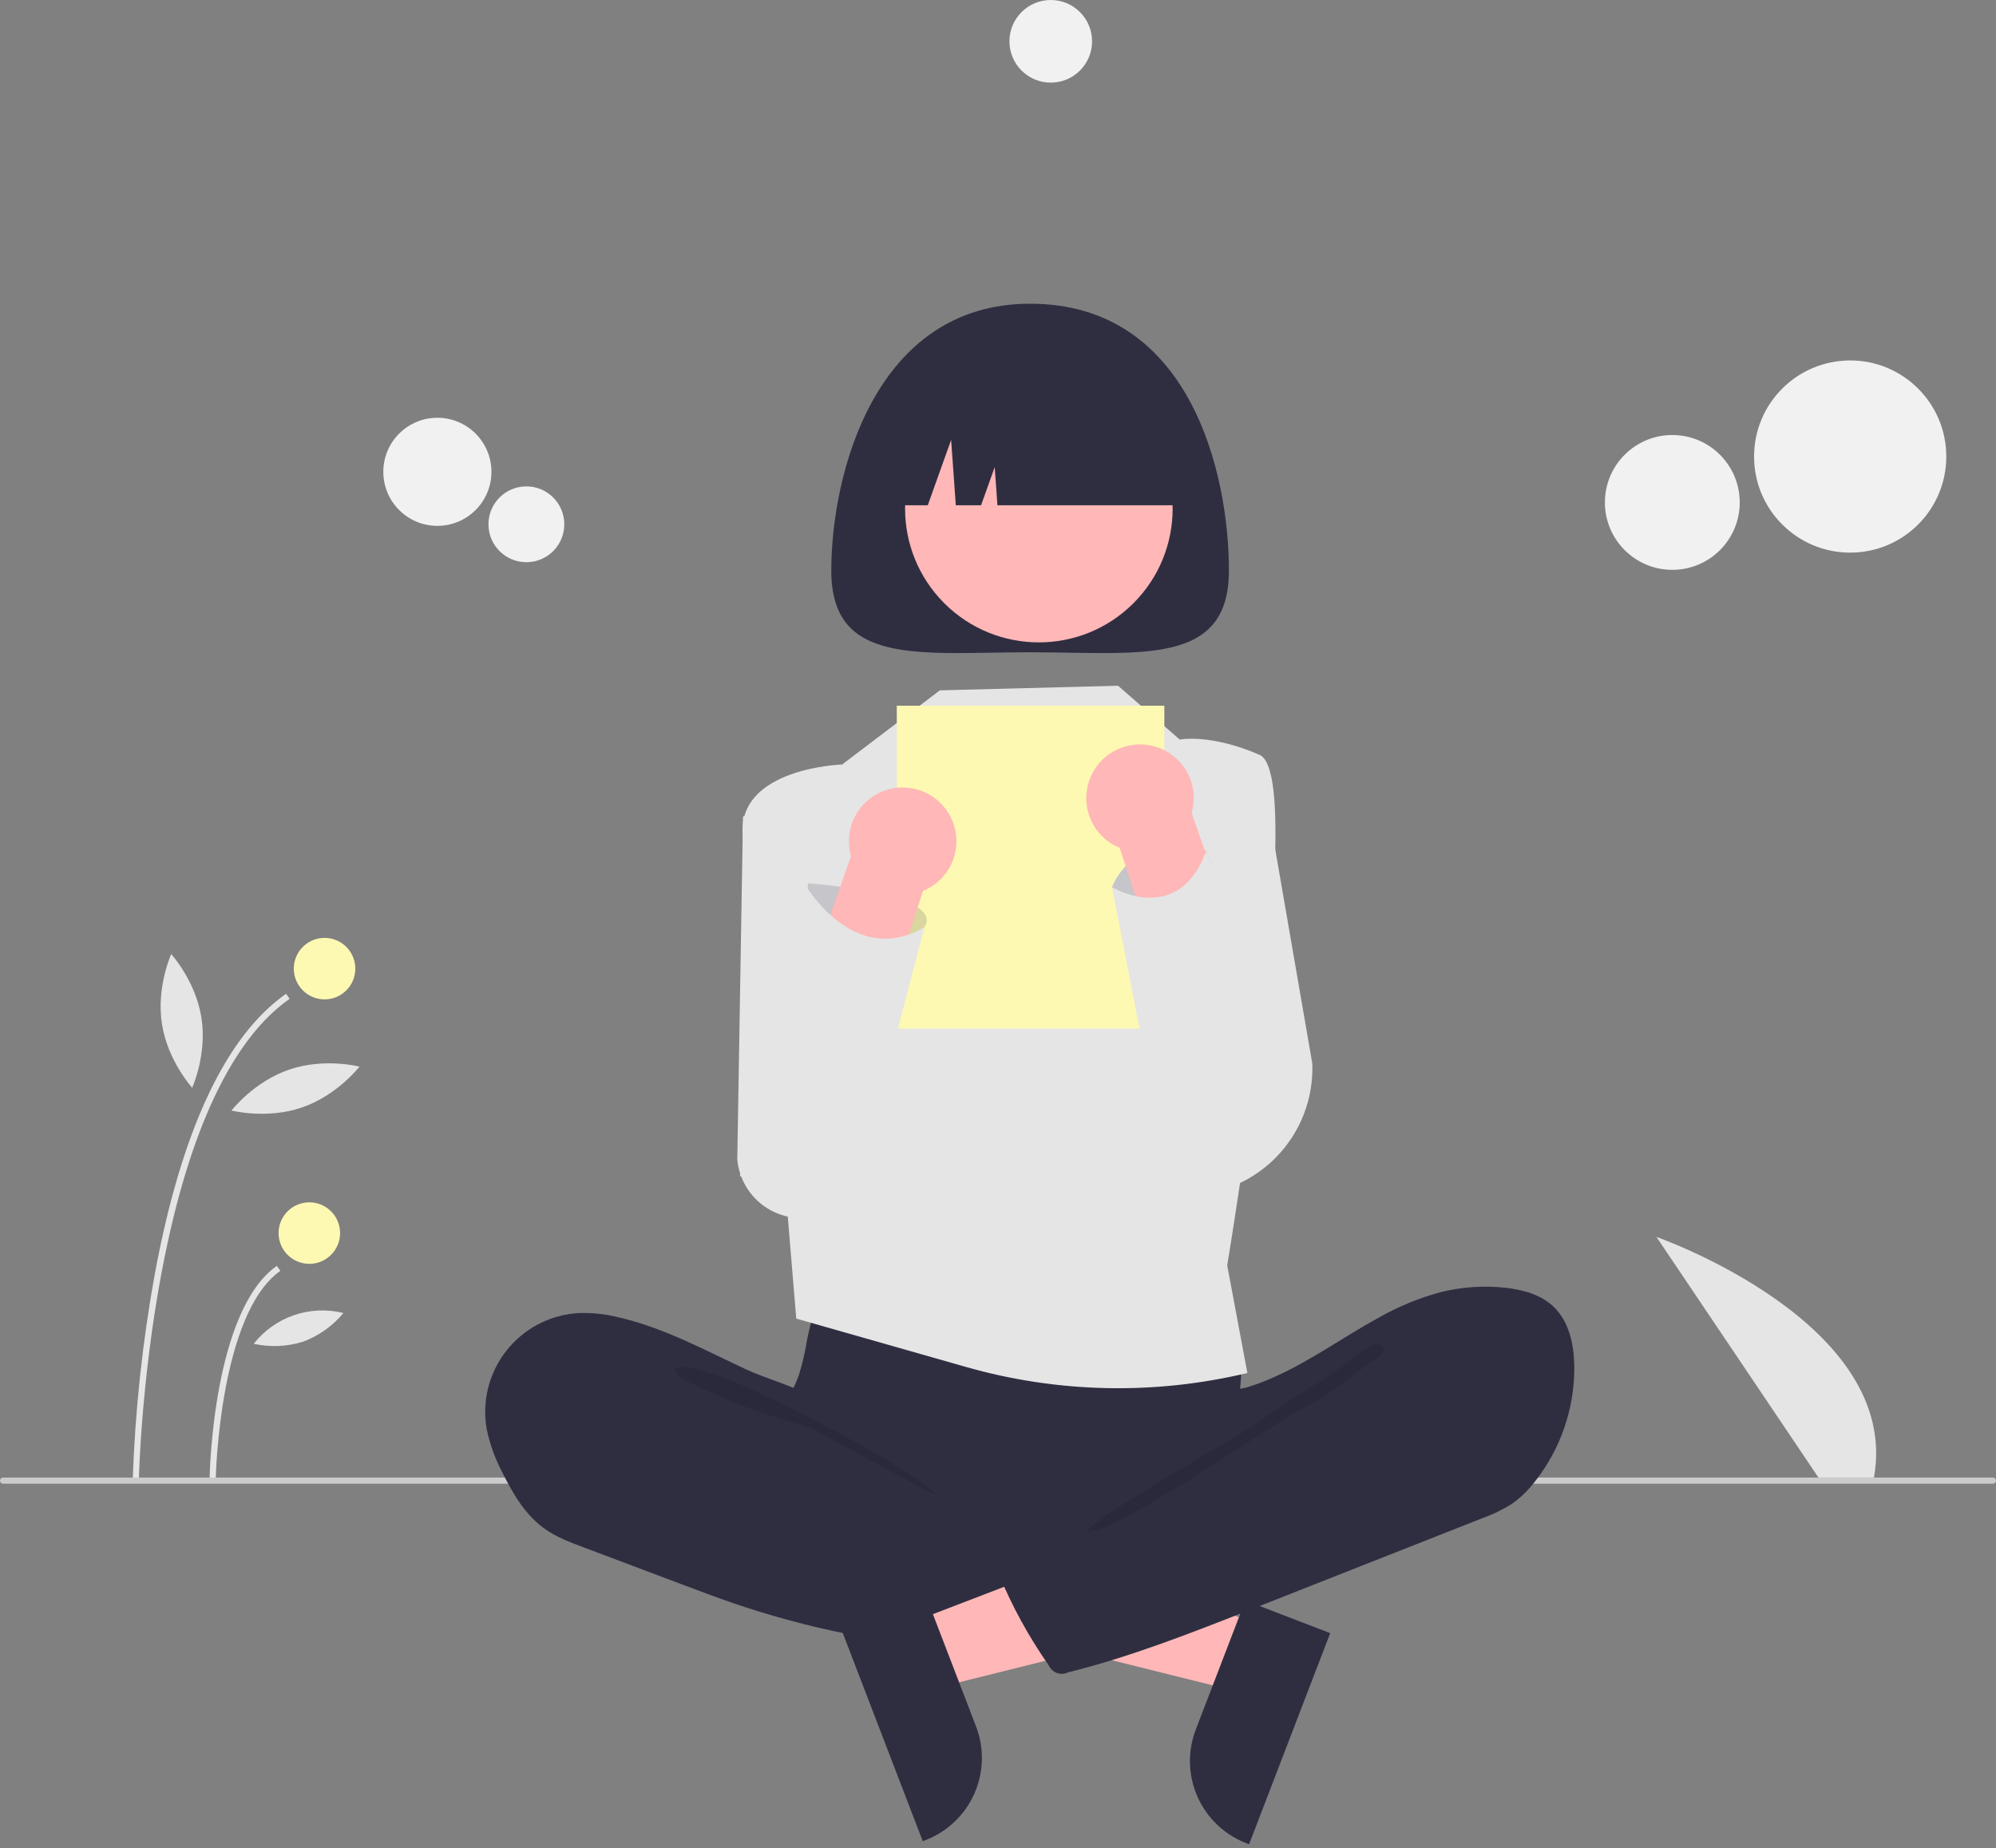 <svg width="500" height="463" viewBox="0 0 500 463" fill="none" xmlns="http://www.w3.org/2000/svg">
<rect x="0" y="0" width="500" height="463" fill="#808080" stroke="none"/>
<g clip-path="url(#clip0_212_147)">
<path d="M455.524 370.186L414.936 309.898C414.936 309.898 476.403 331.356 469.427 370.186H455.524Z" fill="#E5E5E5"/>
<path d="M34.794 370.586L33.253 370.556C33.849 353.424 35.677 336.357 38.723 319.488C45.386 283.37 56.465 259.649 71.653 248.986L72.537 250.246C37.058 275.157 34.812 369.635 34.794 370.586Z" fill="#E5E5E5"/>
<path d="M54.054 370.218L52.513 370.188C52.546 368.481 53.509 328.266 69.341 317.151L70.226 318.412C55.033 329.079 54.062 369.808 54.054 370.218Z" fill="#E5E5E5"/>
<path d="M81.303 250.386C85.558 250.386 89.007 246.937 89.007 242.682C89.007 238.427 85.558 234.978 81.303 234.978C77.048 234.978 73.599 238.427 73.599 242.682C73.599 246.937 77.048 250.386 81.303 250.386Z" fill="#FDF9B2"/>
<path d="M77.488 316.642C81.743 316.642 85.192 313.193 85.192 308.938C85.192 304.683 81.743 301.234 77.488 301.234C73.233 301.234 69.784 304.683 69.784 308.938C69.784 313.193 73.233 316.642 77.488 316.642Z" fill="#FDF9B2"/>
<path d="M50.463 255.005C51.911 264.253 48.137 272.524 48.137 272.524C48.137 272.524 42.016 265.802 40.568 256.554C39.12 247.306 42.894 239.034 42.894 239.034C42.894 239.034 49.015 245.757 50.463 255.005Z" fill="#E5E5E5"/>
<path d="M75.646 277.465C66.791 280.502 57.989 278.228 57.989 278.228C57.989 278.228 63.542 271.029 72.396 267.992C81.251 264.955 90.053 267.229 90.053 267.229C90.053 267.229 84.5 274.428 75.646 277.465Z" fill="#E5E5E5"/>
<path d="M75.93 336.141C71.923 337.4 67.655 337.584 63.554 336.675C66.158 333.36 69.665 330.869 73.653 329.501C77.64 328.133 81.938 327.948 86.029 328.966C83.349 332.201 79.867 334.675 75.93 336.141Z" fill="#E5E5E5"/>
<path d="M499.23 371.727H0.77C0.566 371.727 0.37 371.646 0.226 371.502C0.081 371.357 0 371.161 0 370.957C0 370.752 0.081 370.556 0.226 370.412C0.37 370.268 0.566 370.186 0.77 370.186H499.23C499.434 370.186 499.63 370.268 499.774 370.412C499.919 370.556 500 370.752 500 370.957C500 371.161 499.919 371.357 499.774 371.502C499.63 371.646 499.434 371.727 499.23 371.727Z" fill="#CBCBCB"/>
<path d="M315.71 407.244L309.408 423.648L243.133 407.143L252.435 382.932L315.71 407.244Z" fill="#FFB7B7"/>
<path d="M333.22 409.169L312.897 462.064L312.228 461.807C306.767 459.709 302.364 455.528 299.986 450.184C297.609 444.839 297.451 438.769 299.549 433.309L299.549 433.308L311.962 401.001L333.22 409.169Z" fill="#2F2E41"/>
<path d="M215.004 201.843L186.122 204.547L184.689 290.481C185.072 294.693 187.089 298.587 190.308 301.329C193.527 304.072 197.692 305.445 201.911 305.154L220.222 303.893L215.004 201.843Z" fill="#E5E5E5"/>
<path d="M316.824 197.613L297.062 197.359L295.892 299.467C300.258 299.612 304.609 298.856 308.67 297.247C312.732 295.637 316.419 293.207 319.5 290.109C322.582 287.011 324.992 283.312 326.58 279.241C328.168 275.171 328.901 270.817 328.732 266.451L316.824 197.613Z" fill="#E5E5E5"/>
<path d="M202.158 335.741C201.69 338.702 201.01 341.627 200.125 344.491C199.128 347.296 197.588 349.889 196.676 352.722C193.77 361.752 197.799 371.821 204.234 378.791C209.814 384.811 217.018 389.089 224.975 391.107C230.78 392.567 236.816 392.777 242.798 392.98C259.364 393.541 276.357 394.044 292.054 388.72C297.013 386.997 301.804 384.821 306.364 382.219C307.804 381.533 309.073 380.534 310.077 379.295C311.275 377.591 311.428 375.38 311.417 373.297C311.382 366.275 309.958 359.288 310.296 352.273C310.484 348.388 311.211 344.505 310.853 340.632C310.357 336.232 308.515 332.094 305.577 328.782C302.638 325.471 298.749 323.148 294.44 322.132C289.987 321.176 285.368 321.697 280.835 322.133C269.067 323.264 257.249 323.792 245.427 323.716C233.348 323.639 221.343 321.795 209.325 321.603C205.77 321.546 205.842 322.642 204.71 326.082C203.668 329.248 202.816 332.473 202.158 335.741Z" fill="#2F2E41"/>
<path d="M154.925 330.033C151.677 329.217 148.33 328.861 144.983 328.976C141.466 329.17 138.031 330.111 134.906 331.736C131.781 333.361 129.037 335.632 126.858 338.399C124.679 341.166 123.114 344.366 122.267 347.784C121.42 351.203 121.31 354.763 121.946 358.228C122.757 361.98 124.082 365.603 125.885 368.993C128.522 374.344 131.684 379.682 136.565 383.111C139.42 385.117 142.725 386.367 145.991 387.597L171.698 397.282C175.48 398.707 179.263 400.132 183.082 401.453C202.27 408.085 222.275 412.062 242.541 413.273C248.713 413.641 254.98 413.743 261.002 412.338C262.431 412.004 263.955 411.507 264.783 410.295C265.273 409.441 265.562 408.487 265.627 407.505L267.209 396.43C267.432 394.871 267.646 393.23 267.075 391.762C266.35 389.901 264.534 388.73 262.802 387.735C245.901 378.028 226.167 372.673 211.941 359.35C208.592 356.214 205.789 351.242 201.72 349.111C197.106 346.695 191.672 345.317 186.903 343.09C176.476 338.223 166.225 332.63 154.925 330.033Z" fill="#2F2E41"/>
<path opacity="0.1" d="M180.59 344.963C189.676 347.81 228.04 367.536 234.616 374.423C233.734 374.741 203.829 357.982 202.932 357.712C194.775 355.264 186.573 352.8 178.827 349.218C177.268 348.497 168.703 345.109 169.091 343.143C169.529 340.925 178.977 344.457 180.59 344.963Z" fill="black"/>
<path d="M235.429 172.96L210.963 191.536C210.963 191.536 185.148 192.343 186.02 208.846C186.892 225.348 197.225 303.482 197.225 303.482L199.466 330.366L241.988 342.482C264.963 349.028 289.236 349.548 312.47 343.992L307.417 317.022C307.417 317.022 327.879 194.532 315.552 189.139C303.225 183.746 295.521 185.287 295.521 185.287L280.07 171.804L235.429 172.96Z" fill="#E5E5E5"/>
<path d="M307.848 142.955C307.848 167.07 285.55 163.422 258.044 163.422C230.538 163.422 208.24 167.07 208.24 142.955C208.24 118.84 219.132 76.094 258.044 76.094C298.296 76.094 307.848 118.84 307.848 142.955Z" fill="#2F2E41"/>
<path d="M283.933 151.127C297.021 138.039 297.021 116.82 283.933 103.732C270.845 90.644 249.626 90.644 236.538 103.732C223.45 116.82 223.45 138.039 236.538 151.127C249.626 164.215 270.845 164.215 283.933 151.127Z" fill="#FFB7B7"/>
<path d="M219.156 126.581H232.411L238.259 110.207L239.428 126.581H245.763L249.175 117.029L249.857 126.581H296.932C296.932 117.172 293.194 108.148 286.541 101.495C279.888 94.842 270.864 91.104 261.455 91.104H254.633C245.224 91.104 236.2 94.842 229.547 101.495C222.893 108.148 219.156 117.172 219.156 126.581Z" fill="#2F2E41"/>
<path d="M291.669 176.812H224.643V257.705H291.669V176.812Z" fill="#FDF9B2"/>
<path d="M228.337 406.473L234.64 422.878L300.915 406.373L291.612 382.161L228.337 406.473Z" fill="#FFB7B7"/>
<path d="M232.085 400.23L244.498 432.537L244.499 432.538C246.596 437.999 246.438 444.069 244.061 449.413C241.683 454.758 237.28 458.939 231.82 461.037L231.151 461.294L210.828 408.398L232.085 400.23Z" fill="#2F2E41"/>
<path d="M360.813 323.754C366.137 322.419 371.656 322.042 377.112 322.64C381.47 323.12 385.96 324.333 389.141 327.349C393.013 331.02 394.258 336.697 394.361 342.032C394.532 352.657 391.007 363.013 384.391 371.328C382.775 373.432 380.854 375.281 378.69 376.816C376.357 378.276 373.87 379.474 371.274 380.39L313.702 403.098C298.556 409.072 283.357 415.063 267.559 419.001C266.7 419.416 265.712 419.473 264.811 419.158C263.911 418.844 263.172 418.185 262.757 417.326C262.745 417.3 262.732 417.274 262.72 417.247C257.676 410.042 253.444 402.301 250.102 394.165C249.944 393.972 249.835 393.743 249.783 393.499C249.732 393.254 249.741 393.001 249.808 392.76C249.876 392.52 250 392.299 250.171 392.117C250.342 391.934 250.554 391.796 250.79 391.713L291.51 368.316C294.427 366.64 297.377 364.94 299.799 362.605C301.558 360.9 302.999 358.894 304.054 356.681C304.898 354.918 304.977 350.758 306.055 349.455C307.11 348.179 310.722 348.077 312.389 347.575C314.741 346.855 317.045 345.984 319.285 344.968C328.394 340.893 336.506 334.973 345.238 330.201C350.135 327.401 355.369 325.234 360.813 323.754Z" fill="#2F2E41"/>
<path opacity="0.1" d="M337.727 341.226C330.731 346.481 321.673 351.311 314.739 356.704C312.373 358.544 272.924 380.723 272.366 383.668C278.835 384.758 320.042 355.931 325.937 353.055C331.833 350.178 337.059 346.122 342.238 342.095C343.558 341.069 349.151 337.984 345.363 336.838C343.228 336.192 339.303 340.176 337.727 341.226Z" fill="black"/>
<path d="M463.472 138.456C476.768 138.456 487.546 127.677 487.546 114.382C487.546 101.086 476.768 90.308 463.472 90.308C450.177 90.308 439.398 101.086 439.398 114.382C439.398 127.677 450.177 138.456 463.472 138.456Z" fill="#F1F1F1"/>
<path d="M418.917 142.767C428.244 142.767 435.805 135.206 435.805 125.88C435.805 116.553 428.244 108.992 418.917 108.992C409.591 108.992 402.03 116.553 402.03 125.88C402.03 135.206 409.591 142.767 418.917 142.767Z" fill="#F1F1F1"/>
<path d="M109.563 131.751C117.042 131.751 123.104 125.689 123.104 118.21C123.104 110.732 117.042 104.669 109.563 104.669C102.085 104.669 96.022 110.732 96.022 118.21C96.022 125.689 102.085 131.751 109.563 131.751Z" fill="#F1F1F1"/>
<path d="M131.857 140.856C137.103 140.856 141.356 136.604 141.356 131.358C141.356 126.112 137.103 121.859 131.857 121.859C126.611 121.859 122.358 126.112 122.358 131.358C122.358 136.604 126.611 140.856 131.857 140.856Z" fill="#F1F1F1"/>
<path d="M263.215 20.701C268.932 20.701 273.566 16.067 273.566 10.351C273.566 4.634 268.932 0 263.215 0C257.499 0 252.865 4.634 252.865 10.351C252.865 16.067 257.499 20.701 263.215 20.701Z" fill="#F1F1F1"/>
<path opacity="0.17" d="M201.53 228.43L202.455 221.288C202.455 221.288 236.969 223.807 231.576 232.282C226.184 240.756 213.087 241.527 213.087 241.527L201.53 228.43Z" fill="#2F2E41"/>
<path d="M227.583 197.376C229.56 197.594 231.464 198.247 233.159 199.287C234.854 200.328 236.298 201.731 237.386 203.396C238.378 204.915 239.053 206.619 239.37 208.405C239.686 210.191 239.639 212.023 239.23 213.791C238.821 215.558 238.059 217.225 236.99 218.69C235.921 220.156 234.566 221.39 233.008 222.319C232.437 222.657 231.84 222.95 231.224 223.196L210.01 288.087C209.395 289.367 208.533 290.513 207.474 291.459C206.415 292.406 205.179 293.133 203.838 293.6C202.497 294.067 201.076 294.265 199.658 294.181C198.241 294.097 196.853 293.734 195.576 293.112C194.299 292.491 193.158 291.623 192.217 290.558C191.277 289.494 190.556 288.254 190.096 286.91C189.637 285.567 189.447 284.145 189.538 282.728C189.63 281.31 190.001 279.925 190.629 278.652L213.19 214.482C212.576 212.359 212.494 210.117 212.952 207.954C213.411 205.792 214.395 203.776 215.818 202.085C217.241 200.394 219.059 199.079 221.111 198.258C223.163 197.437 225.386 197.134 227.583 197.376Z" fill="#FFB7B7"/>
<path d="M201.847 221.896C201.847 221.896 214.003 242.665 231.577 232.282L214.545 297.458H200.196L185.352 294.686L189.508 267.757L201.847 221.896Z" fill="#E5E5E5"/>
<path d="M288.642 236.092L278.572 222.266C278.572 222.266 283.412 207.927 302.179 213.171C302.179 213.171 314.121 239.901 288.642 236.092Z" fill="#E5E5E5"/>
<path opacity="0.17" d="M288.642 236.092L278.572 222.266C278.572 222.266 283.412 207.927 302.179 213.171C302.179 213.171 314.121 239.901 288.642 236.092Z" fill="#2F2E41"/>
<path d="M291.308 187.789C294.213 189.14 296.537 191.488 297.857 194.408C299.177 197.327 299.405 200.623 298.5 203.696L321.06 267.866C321.689 269.139 322.06 270.525 322.152 271.942C322.243 273.36 322.054 274.781 321.594 276.125C321.134 277.469 320.414 278.709 319.473 279.773C318.533 280.838 317.391 281.706 316.114 282.327C314.837 282.949 313.449 283.312 312.032 283.396C310.614 283.48 309.193 283.282 307.852 282.815C306.51 282.348 305.275 281.62 304.215 280.674C303.156 279.728 302.295 278.581 301.68 277.301L280.466 212.41C279.849 212.164 279.253 211.871 278.682 211.534C277.123 210.605 275.769 209.37 274.7 207.904C273.631 206.439 272.869 204.772 272.46 203.005C272.051 201.237 272.003 199.405 272.32 197.619C272.637 195.833 273.312 194.129 274.303 192.61C275.392 190.945 276.836 189.542 278.531 188.501C280.225 187.461 282.13 186.808 284.107 186.591C286.572 186.311 289.067 186.726 291.308 187.789Z" fill="#FFB7B7"/>
<path d="M278.572 222.267C278.572 222.267 295.187 232.348 302.179 213.171L325.591 274.815L318.634 286.981L317.628 287.065C313.478 287.411 309.306 286.745 305.47 285.123C301.634 283.501 298.249 280.972 295.606 277.754C290.216 271.189 286.546 263.385 284.929 255.046L278.572 222.267Z" fill="#E5E5E5"/>
</g>
<defs>
<clipPath id="clip0_212_147">
<rect width="500" height="462.064" fill="white"/>
</clipPath>
</defs>
</svg>
